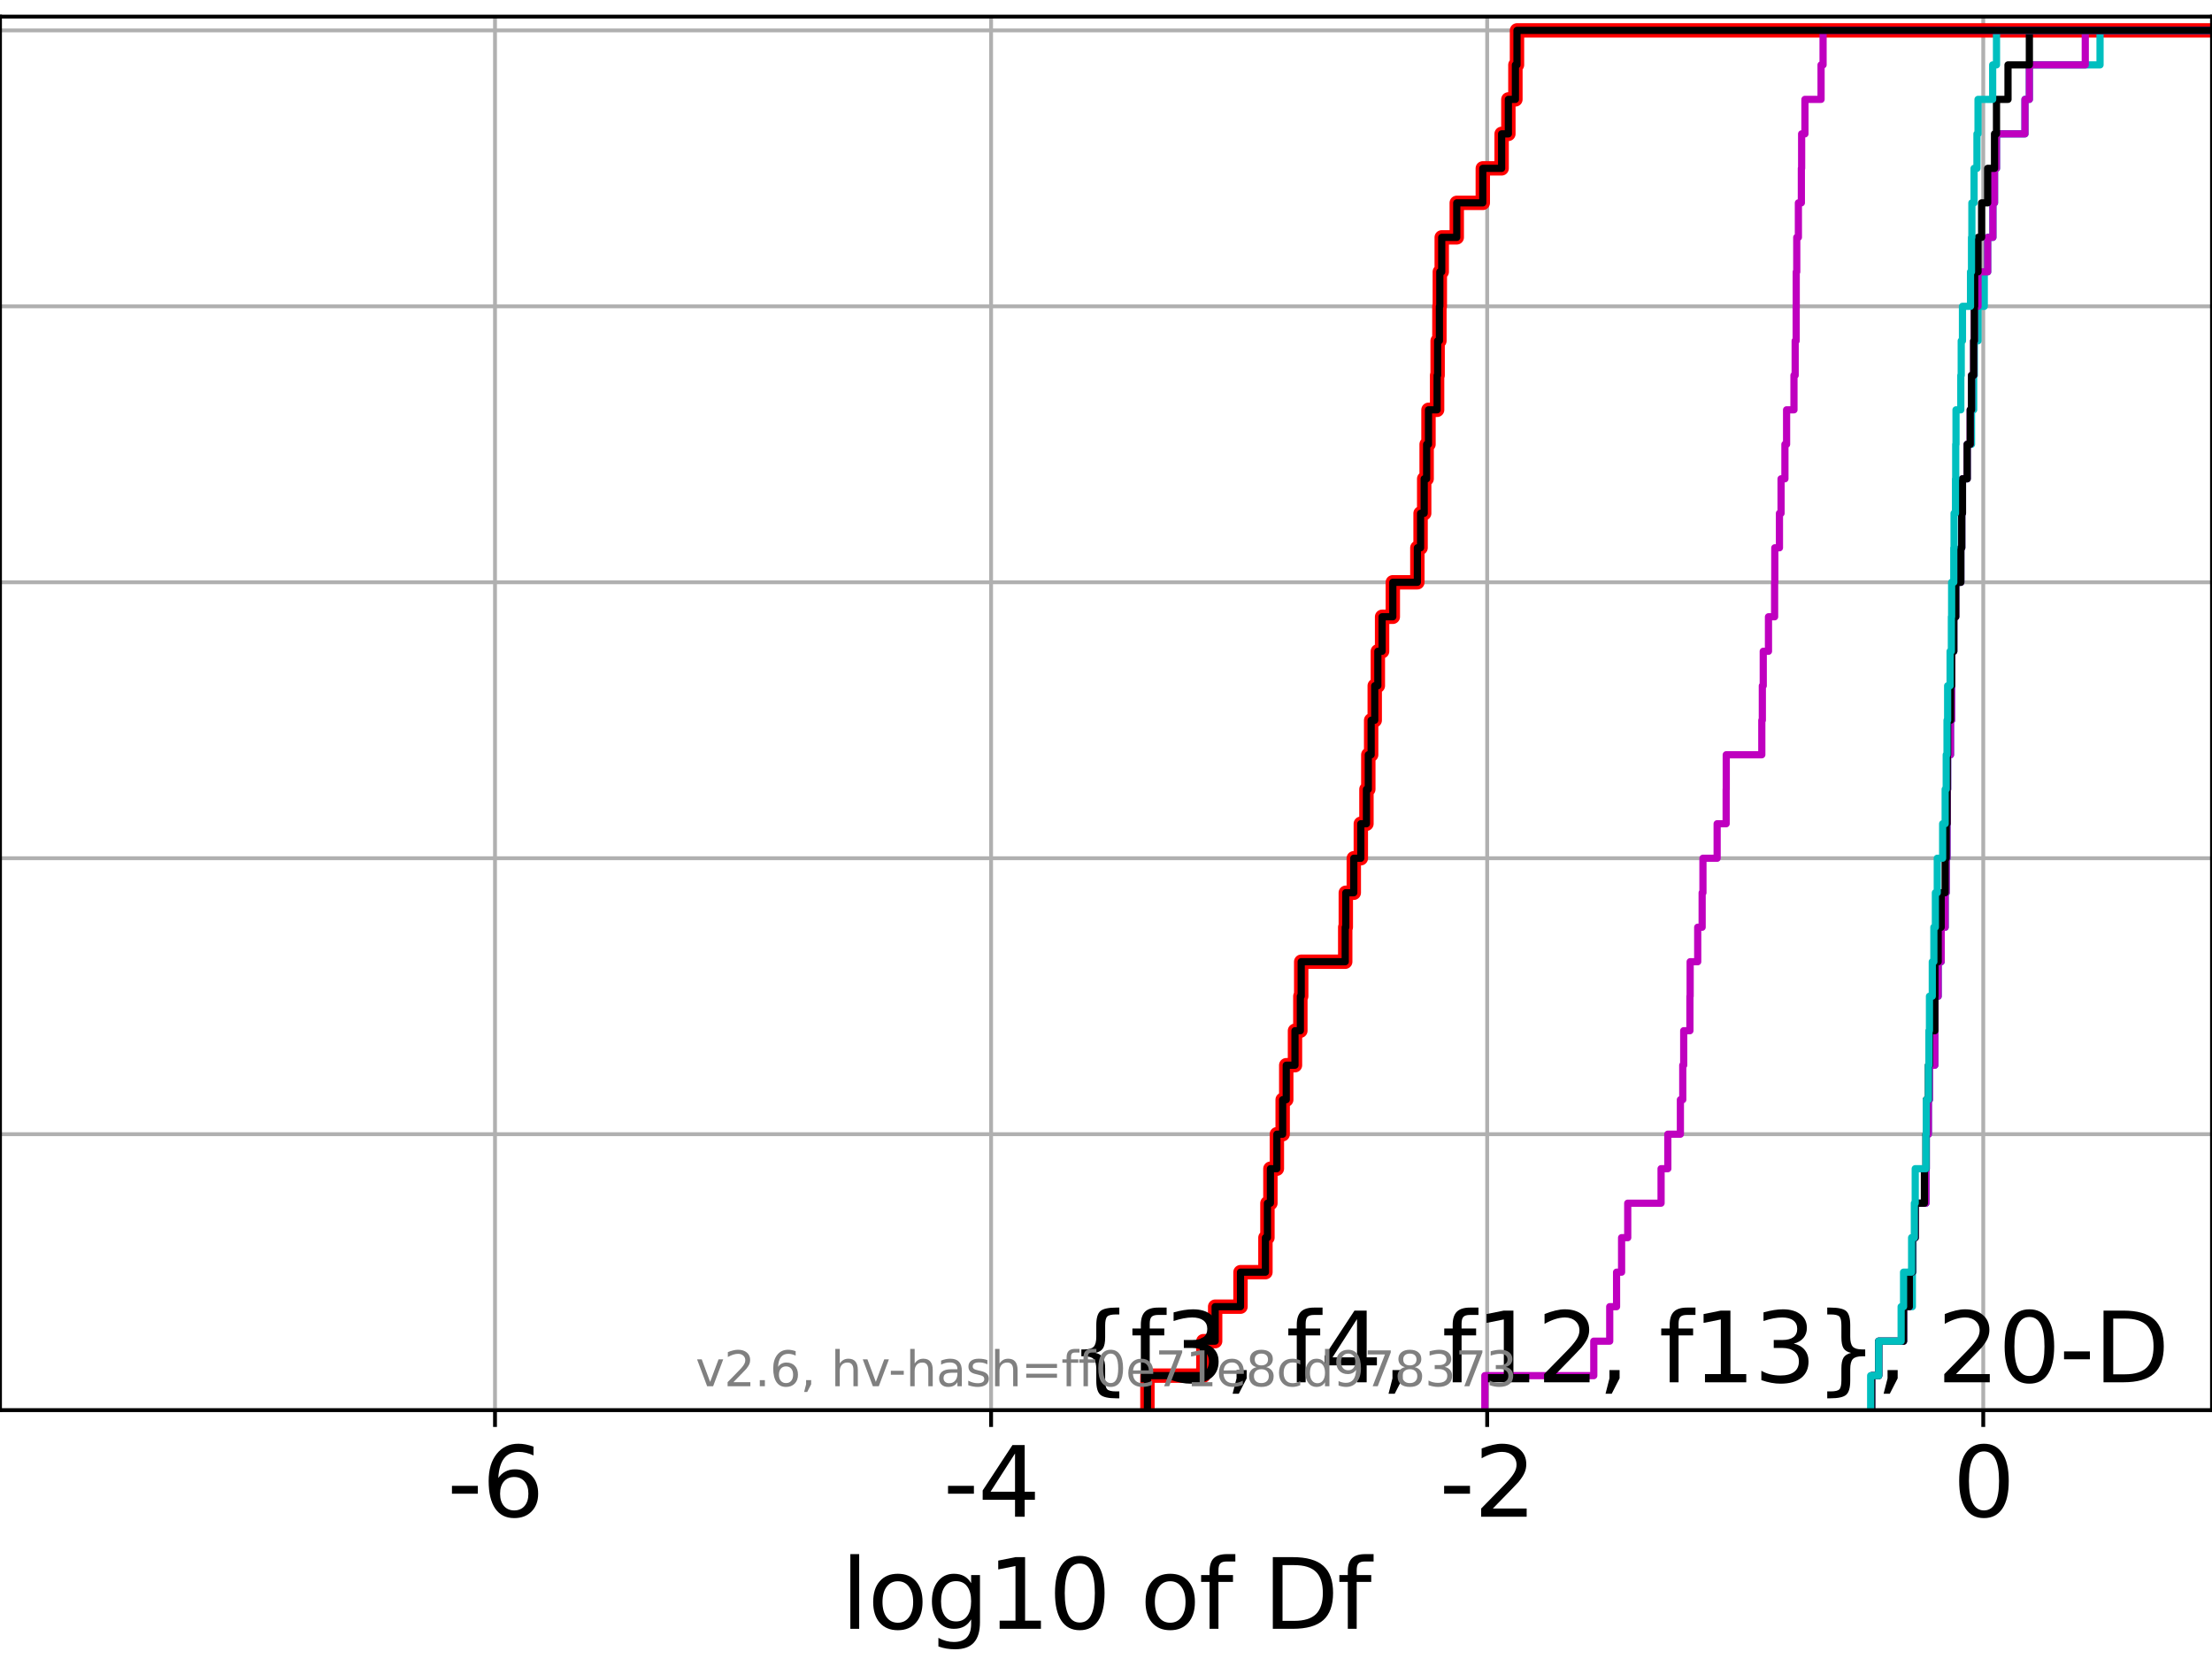<?xml version="1.0" encoding="utf-8" standalone="no"?>
<!DOCTYPE svg PUBLIC "-//W3C//DTD SVG 1.1//EN"
  "http://www.w3.org/Graphics/SVG/1.1/DTD/svg11.dtd">
<svg xmlns:xlink="http://www.w3.org/1999/xlink" width="460.8pt" height="345.6pt" viewBox="0 0 460.8 345.6" xmlns="http://www.w3.org/2000/svg" version="1.1">
 <defs>
  <style type="text/css">*{stroke-linejoin: round; stroke-linecap: butt}</style>
 </defs>
 <g id="figure_1">
  <g id="patch_1">
   <path d="M 0 345.6 
L 460.8 345.6 
L 460.8 0 
L 0 0 
z
" style="fill: #ffffff"/>
  </g>
  <g id="axes_1">
   <g id="patch_2">
    <path d="M 0 293.76 
L 460.8 293.76 
L 460.8 3.456 
L 0 3.456 
z
" style="fill: #ffffff"/>
   </g>
   <g id="matplotlib.axis_1">
    <g id="xtick_1">
     <g id="line2d_1">
      <path d="M 103.12 293.76 
L 103.12 3.456 
" clip-path="url(#p81c7021899)" style="fill: none; stroke: #b0b0b0; stroke-width: 0.8; stroke-linecap: square"/>
     </g>
     <g id="line2d_2">
      <defs>
       <path id="mf13e34eba6" d="M 0 0 
L 0 3.5 
" style="stroke: #000000; stroke-width: 0.8"/>
      </defs>
      <g>
       <use xlink:href="#mf13e34eba6" x="103.12" y="293.76" style="stroke: #000000; stroke-width: 0.8"/>
      </g>
     </g>
     <g id="text_1">
      <!-- -6 -->
      <g transform="translate(93.149 315.957) scale(0.2 -0.2)">
       <defs>
        <path id="DejaVuSans-2d" d="M 313 2009 
L 1997 2009 
L 1997 1497 
L 313 1497 
L 313 2009 
z
" transform="scale(0.016)"/>
        <path id="DejaVuSans-36" d="M 2113 2584 
Q 1688 2584 1439 2293 
Q 1191 2003 1191 1497 
Q 1191 994 1439 701 
Q 1688 409 2113 409 
Q 2538 409 2786 701 
Q 3034 994 3034 1497 
Q 3034 2003 2786 2293 
Q 2538 2584 2113 2584 
z
M 3366 4563 
L 3366 3988 
Q 3128 4100 2886 4159 
Q 2644 4219 2406 4219 
Q 1781 4219 1451 3797 
Q 1122 3375 1075 2522 
Q 1259 2794 1537 2939 
Q 1816 3084 2150 3084 
Q 2853 3084 3261 2657 
Q 3669 2231 3669 1497 
Q 3669 778 3244 343 
Q 2819 -91 2113 -91 
Q 1303 -91 875 529 
Q 447 1150 447 2328 
Q 447 3434 972 4092 
Q 1497 4750 2381 4750 
Q 2619 4750 2861 4703 
Q 3103 4656 3366 4563 
z
" transform="scale(0.016)"/>
       </defs>
       <use xlink:href="#DejaVuSans-2d"/>
       <use xlink:href="#DejaVuSans-36" x="36.084"/>
      </g>
     </g>
    </g>
    <g id="xtick_2">
     <g id="line2d_3">
      <path d="M 206.463 293.76 
L 206.463 3.456 
" clip-path="url(#p81c7021899)" style="fill: none; stroke: #b0b0b0; stroke-width: 0.8; stroke-linecap: square"/>
     </g>
     <g id="line2d_4">
      <g>
       <use xlink:href="#mf13e34eba6" x="206.463" y="293.76" style="stroke: #000000; stroke-width: 0.8"/>
      </g>
     </g>
     <g id="text_2">
      <!-- -4 -->
      <g transform="translate(196.492 315.957) scale(0.2 -0.2)">
       <defs>
        <path id="DejaVuSans-34" d="M 2419 4116 
L 825 1625 
L 2419 1625 
L 2419 4116 
z
M 2253 4666 
L 3047 4666 
L 3047 1625 
L 3713 1625 
L 3713 1100 
L 3047 1100 
L 3047 0 
L 2419 0 
L 2419 1100 
L 313 1100 
L 313 1709 
L 2253 4666 
z
" transform="scale(0.016)"/>
       </defs>
       <use xlink:href="#DejaVuSans-2d"/>
       <use xlink:href="#DejaVuSans-34" x="36.084"/>
      </g>
     </g>
    </g>
    <g id="xtick_3">
     <g id="line2d_5">
      <path d="M 309.806 293.76 
L 309.806 3.456 
" clip-path="url(#p81c7021899)" style="fill: none; stroke: #b0b0b0; stroke-width: 0.8; stroke-linecap: square"/>
     </g>
     <g id="line2d_6">
      <g>
       <use xlink:href="#mf13e34eba6" x="309.806" y="293.76" style="stroke: #000000; stroke-width: 0.8"/>
      </g>
     </g>
     <g id="text_3">
      <!-- -2 -->
      <g transform="translate(299.835 315.957) scale(0.2 -0.2)">
       <defs>
        <path id="DejaVuSans-32" d="M 1228 531 
L 3431 531 
L 3431 0 
L 469 0 
L 469 531 
Q 828 903 1448 1529 
Q 2069 2156 2228 2338 
Q 2531 2678 2651 2914 
Q 2772 3150 2772 3378 
Q 2772 3750 2511 3984 
Q 2250 4219 1831 4219 
Q 1534 4219 1204 4116 
Q 875 4013 500 3803 
L 500 4441 
Q 881 4594 1212 4672 
Q 1544 4750 1819 4750 
Q 2544 4750 2975 4387 
Q 3406 4025 3406 3419 
Q 3406 3131 3298 2873 
Q 3191 2616 2906 2266 
Q 2828 2175 2409 1742 
Q 1991 1309 1228 531 
z
" transform="scale(0.016)"/>
       </defs>
       <use xlink:href="#DejaVuSans-2d"/>
       <use xlink:href="#DejaVuSans-32" x="36.084"/>
      </g>
     </g>
    </g>
    <g id="xtick_4">
     <g id="line2d_7">
      <path d="M 413.149 293.76 
L 413.149 3.456 
" clip-path="url(#p81c7021899)" style="fill: none; stroke: #b0b0b0; stroke-width: 0.8; stroke-linecap: square"/>
     </g>
     <g id="line2d_8">
      <g>
       <use xlink:href="#mf13e34eba6" x="413.149" y="293.76" style="stroke: #000000; stroke-width: 0.8"/>
      </g>
     </g>
     <g id="text_4">
      <!-- 0 -->
      <g transform="translate(406.786 315.957) scale(0.2 -0.2)">
       <defs>
        <path id="DejaVuSans-30" d="M 2034 4250 
Q 1547 4250 1301 3770 
Q 1056 3291 1056 2328 
Q 1056 1369 1301 889 
Q 1547 409 2034 409 
Q 2525 409 2770 889 
Q 3016 1369 3016 2328 
Q 3016 3291 2770 3770 
Q 2525 4250 2034 4250 
z
M 2034 4750 
Q 2819 4750 3233 4129 
Q 3647 3509 3647 2328 
Q 3647 1150 3233 529 
Q 2819 -91 2034 -91 
Q 1250 -91 836 529 
Q 422 1150 422 2328 
Q 422 3509 836 4129 
Q 1250 4750 2034 4750 
z
" transform="scale(0.016)"/>
       </defs>
       <use xlink:href="#DejaVuSans-30"/>
      </g>
     </g>
    </g>
    <g id="text_5">
     <!-- log10 of Df -->
     <g transform="translate(175.214 339.313) scale(0.2 -0.2)">
      <defs>
       <path id="DejaVuSans-6c" d="M 603 4863 
L 1178 4863 
L 1178 0 
L 603 0 
L 603 4863 
z
" transform="scale(0.016)"/>
       <path id="DejaVuSans-6f" d="M 1959 3097 
Q 1497 3097 1228 2736 
Q 959 2375 959 1747 
Q 959 1119 1226 758 
Q 1494 397 1959 397 
Q 2419 397 2687 759 
Q 2956 1122 2956 1747 
Q 2956 2369 2687 2733 
Q 2419 3097 1959 3097 
z
M 1959 3584 
Q 2709 3584 3137 3096 
Q 3566 2609 3566 1747 
Q 3566 888 3137 398 
Q 2709 -91 1959 -91 
Q 1206 -91 779 398 
Q 353 888 353 1747 
Q 353 2609 779 3096 
Q 1206 3584 1959 3584 
z
" transform="scale(0.016)"/>
       <path id="DejaVuSans-67" d="M 2906 1791 
Q 2906 2416 2648 2759 
Q 2391 3103 1925 3103 
Q 1463 3103 1205 2759 
Q 947 2416 947 1791 
Q 947 1169 1205 825 
Q 1463 481 1925 481 
Q 2391 481 2648 825 
Q 2906 1169 2906 1791 
z
M 3481 434 
Q 3481 -459 3084 -895 
Q 2688 -1331 1869 -1331 
Q 1566 -1331 1297 -1286 
Q 1028 -1241 775 -1147 
L 775 -588 
Q 1028 -725 1275 -790 
Q 1522 -856 1778 -856 
Q 2344 -856 2625 -561 
Q 2906 -266 2906 331 
L 2906 616 
Q 2728 306 2450 153 
Q 2172 0 1784 0 
Q 1141 0 747 490 
Q 353 981 353 1791 
Q 353 2603 747 3093 
Q 1141 3584 1784 3584 
Q 2172 3584 2450 3431 
Q 2728 3278 2906 2969 
L 2906 3500 
L 3481 3500 
L 3481 434 
z
" transform="scale(0.016)"/>
       <path id="DejaVuSans-31" d="M 794 531 
L 1825 531 
L 1825 4091 
L 703 3866 
L 703 4441 
L 1819 4666 
L 2450 4666 
L 2450 531 
L 3481 531 
L 3481 0 
L 794 0 
L 794 531 
z
" transform="scale(0.016)"/>
       <path id="DejaVuSans-20" transform="scale(0.016)"/>
       <path id="DejaVuSans-66" d="M 2375 4863 
L 2375 4384 
L 1825 4384 
Q 1516 4384 1395 4259 
Q 1275 4134 1275 3809 
L 1275 3500 
L 2222 3500 
L 2222 3053 
L 1275 3053 
L 1275 0 
L 697 0 
L 697 3053 
L 147 3053 
L 147 3500 
L 697 3500 
L 697 3744 
Q 697 4328 969 4595 
Q 1241 4863 1831 4863 
L 2375 4863 
z
" transform="scale(0.016)"/>
       <path id="DejaVuSans-44" d="M 1259 4147 
L 1259 519 
L 2022 519 
Q 2988 519 3436 956 
Q 3884 1394 3884 2338 
Q 3884 3275 3436 3711 
Q 2988 4147 2022 4147 
L 1259 4147 
z
M 628 4666 
L 1925 4666 
Q 3281 4666 3915 4102 
Q 4550 3538 4550 2338 
Q 4550 1131 3912 565 
Q 3275 0 1925 0 
L 628 0 
L 628 4666 
z
" transform="scale(0.016)"/>
      </defs>
      <use xlink:href="#DejaVuSans-6c"/>
      <use xlink:href="#DejaVuSans-6f" x="27.783"/>
      <use xlink:href="#DejaVuSans-67" x="88.965"/>
      <use xlink:href="#DejaVuSans-31" x="152.441"/>
      <use xlink:href="#DejaVuSans-30" x="216.064"/>
      <use xlink:href="#DejaVuSans-20" x="279.688"/>
      <use xlink:href="#DejaVuSans-6f" x="311.475"/>
      <use xlink:href="#DejaVuSans-66" x="372.656"/>
      <use xlink:href="#DejaVuSans-20" x="407.861"/>
      <use xlink:href="#DejaVuSans-44" x="439.648"/>
      <use xlink:href="#DejaVuSans-66" x="516.65"/>
     </g>
    </g>
   </g>
   <g id="matplotlib.axis_2">
    <g id="ytick_1">
     <g id="line2d_9">
      <path d="M 0 293.76 
L 460.8 293.76 
" clip-path="url(#p81c7021899)" style="fill: none; stroke: #b0b0b0; stroke-width: 0.8; stroke-linecap: square"/>
     </g>
     <g id="line2d_10">
      <defs>
       <path id="meafa9c114b" d="M 0 0 
L -3.5 0 
" style="stroke: #000000; stroke-width: 0.8"/>
      </defs>
      <g>
       <use xlink:href="#meafa9c114b" x="0" y="293.76" style="stroke: #000000; stroke-width: 0.8"/>
      </g>
     </g>
    </g>
    <g id="ytick_2">
     <g id="line2d_11">
      <path d="M 0 236.274 
L 460.8 236.274 
" clip-path="url(#p81c7021899)" style="fill: none; stroke: #b0b0b0; stroke-width: 0.8; stroke-linecap: square"/>
     </g>
     <g id="line2d_12">
      <g>
       <use xlink:href="#meafa9c114b" x="0" y="236.274" style="stroke: #000000; stroke-width: 0.8"/>
      </g>
     </g>
    </g>
    <g id="ytick_3">
     <g id="line2d_13">
      <path d="M 0 178.788 
L 460.8 178.788 
" clip-path="url(#p81c7021899)" style="fill: none; stroke: #b0b0b0; stroke-width: 0.8; stroke-linecap: square"/>
     </g>
     <g id="line2d_14">
      <g>
       <use xlink:href="#meafa9c114b" x="0" y="178.788" style="stroke: #000000; stroke-width: 0.8"/>
      </g>
     </g>
    </g>
    <g id="ytick_4">
     <g id="line2d_15">
      <path d="M 0 121.302 
L 460.8 121.302 
" clip-path="url(#p81c7021899)" style="fill: none; stroke: #b0b0b0; stroke-width: 0.8; stroke-linecap: square"/>
     </g>
     <g id="line2d_16">
      <g>
       <use xlink:href="#meafa9c114b" x="0" y="121.302" style="stroke: #000000; stroke-width: 0.8"/>
      </g>
     </g>
    </g>
    <g id="ytick_5">
     <g id="line2d_17">
      <path d="M 0 63.816 
L 460.8 63.816 
" clip-path="url(#p81c7021899)" style="fill: none; stroke: #b0b0b0; stroke-width: 0.8; stroke-linecap: square"/>
     </g>
     <g id="line2d_18">
      <g>
       <use xlink:href="#meafa9c114b" x="0" y="63.816" style="stroke: #000000; stroke-width: 0.8"/>
      </g>
     </g>
    </g>
    <g id="ytick_6">
     <g id="line2d_19">
      <path d="M 0 6.33 
L 460.8 6.33 
" clip-path="url(#p81c7021899)" style="fill: none; stroke: #b0b0b0; stroke-width: 0.8; stroke-linecap: square"/>
     </g>
     <g id="line2d_20">
      <g>
       <use xlink:href="#meafa9c114b" x="0" y="6.33" style="stroke: #000000; stroke-width: 0.8"/>
      </g>
     </g>
    </g>
   </g>
   <g id="line2d_21">
    <path d="M 239.03 293.76 
L 239.03 286.574 
L 250.682 286.574 
L 250.682 279.389 
L 253.138 279.389 
L 253.138 272.203 
L 258.418 272.203 
L 258.418 265.017 
L 263.612 265.017 
L 263.612 257.831 
L 264.03 257.831 
L 264.03 250.646 
L 264.65 250.646 
L 264.65 243.46 
L 265.997 243.46 
L 265.997 236.274 
L 267.201 236.274 
L 267.201 229.088 
L 267.948 229.088 
L 267.948 221.903 
L 269.769 221.903 
L 269.769 214.717 
L 270.889 214.717 
L 270.889 207.531 
L 271.066 207.531 
L 271.066 200.345 
L 280.235 200.345 
L 280.235 193.16 
L 280.355 193.16 
L 280.355 185.974 
L 282.019 185.974 
L 282.019 178.788 
L 283.484 178.788 
L 283.484 171.602 
L 284.655 171.602 
L 284.655 164.417 
L 285.044 164.417 
L 285.044 157.231 
L 285.636 157.231 
L 285.636 150.045 
L 286.382 150.045 
L 286.382 142.859 
L 287.03 142.859 
L 287.03 135.674 
L 287.916 135.674 
L 287.916 128.488 
L 290.148 128.488 
L 290.148 121.302 
L 295.262 121.302 
L 295.262 114.116 
L 295.932 114.116 
L 295.932 106.931 
L 296.683 106.931 
L 296.683 99.745 
L 297.195 99.745 
L 297.195 92.559 
L 297.58 92.559 
L 297.58 85.373 
L 299.377 85.373 
L 299.377 78.188 
L 299.483 78.188 
L 299.483 71.002 
L 299.855 71.002 
L 299.855 63.816 
L 299.94 63.816 
L 299.94 56.63 
L 300.338 56.63 
L 300.338 49.445 
L 303.469 49.445 
L 303.469 42.259 
L 308.893 42.259 
L 308.893 35.073 
L 312.816 35.073 
L 312.816 27.888 
L 314.22 27.888 
L 314.22 20.702 
L 315.686 20.702 
L 315.686 13.516 
L 316.017 13.516 
L 316.017 6.33 
L 316.017 6.33 
L 316.017 6.33 
L 460.8 6.33 
" clip-path="url(#p81c7021899)" style="fill: none; stroke: #ff0000; stroke-width: 3; stroke-linecap: square"/>
   </g>
   <g id="line2d_22">
    <path d="M 389.905 293.76 
L 389.905 286.574 
L 391.364 286.574 
L 391.364 279.389 
L 396.548 279.389 
L 396.548 272.203 
L 398.379 272.203 
L 398.379 265.017 
L 398.515 265.017 
L 398.515 257.831 
L 398.977 257.831 
L 398.977 250.646 
L 401.214 250.646 
L 401.214 243.46 
L 401.28 243.46 
L 401.28 236.274 
L 401.725 236.274 
L 401.725 229.088 
L 401.943 229.088 
L 401.943 221.903 
L 403.065 221.903 
L 403.065 214.717 
L 403.096 214.717 
L 403.096 207.531 
L 403.761 207.531 
L 403.761 200.345 
L 404.383 200.345 
L 404.383 193.16 
L 405.214 193.16 
L 405.214 185.974 
L 405.434 185.974 
L 405.434 178.788 
L 405.601 178.788 
L 405.601 171.602 
L 405.639 171.602 
L 405.639 164.417 
L 405.729 164.417 
L 405.729 157.231 
L 406.33 157.231 
L 406.33 150.045 
L 406.561 150.045 
L 406.561 142.859 
L 406.598 142.859 
L 406.598 135.674 
L 407.009 135.674 
L 407.009 128.488 
L 407.412 128.488 
L 407.412 121.302 
L 408.472 121.302 
L 408.472 114.116 
L 408.666 114.116 
L 408.666 106.931 
L 408.817 106.931 
L 408.817 99.745 
L 409.798 99.745 
L 409.798 92.559 
L 410.7 92.559 
L 410.7 85.373 
L 411.152 85.373 
L 411.152 78.188 
L 411.295 78.188 
L 411.295 71.002 
L 412.06 71.002 
L 412.06 63.816 
L 413.357 63.816 
L 413.357 56.63 
L 414.07 56.63 
L 414.07 49.445 
L 415.158 49.445 
L 415.158 42.259 
L 415.495 42.259 
L 415.495 35.073 
L 415.907 35.073 
L 415.907 27.888 
L 421.838 27.888 
L 421.838 20.702 
L 422.754 20.702 
L 422.754 13.516 
L 437.476 13.516 
L 437.476 6.33 
L 437.476 6.33 
L 437.476 6.33 
L 460.8 6.33 
" clip-path="url(#p81c7021899)" style="fill: none; stroke: #00bfbf; stroke-width: 1.5; stroke-linecap: square"/>
   </g>
   <g id="line2d_23">
    <path d="M 389.905 293.76 
L 389.905 286.574 
L 391.364 286.574 
L 391.364 279.389 
L 396.548 279.389 
L 396.548 272.203 
L 397.745 272.203 
L 397.745 265.017 
L 398.379 265.017 
L 398.379 257.831 
L 398.977 257.831 
L 398.977 250.646 
L 401.214 250.646 
L 401.214 243.46 
L 401.28 243.46 
L 401.28 236.274 
L 401.725 236.274 
L 401.725 229.088 
L 401.943 229.088 
L 401.943 221.903 
L 403.065 221.903 
L 403.065 214.717 
L 403.087 214.717 
L 403.087 207.531 
L 403.761 207.531 
L 403.761 200.345 
L 404.383 200.345 
L 404.383 193.16 
L 405.214 193.16 
L 405.214 185.974 
L 405.434 185.974 
L 405.434 178.788 
L 405.601 178.788 
L 405.601 171.602 
L 405.639 171.602 
L 405.639 164.417 
L 405.729 164.417 
L 405.729 157.231 
L 406.33 157.231 
L 406.33 150.045 
L 406.561 150.045 
L 406.561 142.859 
L 406.598 142.859 
L 406.598 135.674 
L 407.009 135.674 
L 407.009 128.488 
L 407.412 128.488 
L 407.412 121.302 
L 408.472 121.302 
L 408.472 114.116 
L 408.666 114.116 
L 408.666 106.931 
L 408.817 106.931 
L 408.817 99.745 
L 409.798 99.745 
L 409.798 92.559 
L 410.43 92.559 
L 410.43 85.373 
L 410.7 85.373 
L 410.7 78.188 
L 411.152 78.188 
L 411.152 71.002 
L 411.295 71.002 
L 411.295 63.816 
L 412.06 63.816 
L 412.06 56.63 
L 414.07 56.63 
L 414.07 49.445 
L 415.158 49.445 
L 415.158 42.259 
L 415.495 42.259 
L 415.495 35.073 
L 415.907 35.073 
L 415.907 27.888 
L 421.838 27.888 
L 421.838 20.702 
L 422.754 20.702 
L 422.754 13.516 
L 434.4 13.516 
L 434.4 6.33 
L 434.4 6.33 
L 434.4 6.33 
L 460.8 6.33 
" clip-path="url(#p81c7021899)" style="fill: none; stroke: #bf00bf; stroke-width: 1.5; stroke-linecap: square"/>
   </g>
   <g id="line2d_24">
    <path d="M 389.905 293.76 
L 389.905 286.574 
L 391.364 286.574 
L 391.364 279.389 
L 396.548 279.389 
L 396.548 272.203 
L 397.745 272.203 
L 397.745 265.017 
L 398.379 265.017 
L 398.379 257.831 
L 398.977 257.831 
L 398.977 250.646 
L 400.892 250.646 
L 400.892 243.46 
L 401.214 243.46 
L 401.214 236.274 
L 401.28 236.274 
L 401.28 229.088 
L 401.725 229.088 
L 401.725 221.903 
L 401.943 221.903 
L 401.943 214.717 
L 403.065 214.717 
L 403.065 207.531 
L 403.087 207.531 
L 403.087 200.345 
L 403.761 200.345 
L 403.761 193.16 
L 404.383 193.16 
L 404.383 185.974 
L 405.214 185.974 
L 405.214 178.788 
L 405.434 178.788 
L 405.434 171.602 
L 405.601 171.602 
L 405.601 164.417 
L 405.639 164.417 
L 405.639 157.231 
L 405.729 157.231 
L 405.729 150.045 
L 406.33 150.045 
L 406.33 142.859 
L 406.561 142.859 
L 406.561 135.674 
L 407.009 135.674 
L 407.009 128.488 
L 407.412 128.488 
L 407.412 121.302 
L 408.472 121.302 
L 408.472 114.116 
L 408.666 114.116 
L 408.666 106.931 
L 408.817 106.931 
L 408.817 99.745 
L 409.798 99.745 
L 409.798 92.559 
L 410.43 92.559 
L 410.43 85.373 
L 410.7 85.373 
L 410.7 78.188 
L 411.152 78.188 
L 411.152 71.002 
L 411.295 71.002 
L 411.295 63.816 
L 411.361 63.816 
L 411.361 56.63 
L 412.06 56.63 
L 412.06 49.445 
L 412.809 49.445 
L 412.809 42.259 
L 414.07 42.259 
L 414.07 35.073 
L 415.495 35.073 
L 415.495 27.888 
L 415.907 27.888 
L 415.907 20.702 
L 418.304 20.702 
L 418.304 13.516 
L 422.754 13.516 
L 422.754 6.33 
L 422.754 6.33 
L 422.754 6.33 
L 460.8 6.33 
" clip-path="url(#p81c7021899)" style="fill: none; stroke: #000000; stroke-width: 1.5; stroke-linecap: square"/>
   </g>
   <g id="line2d_25">
    <path d="M 389.693 293.76 
L 389.693 286.574 
L 391.364 286.574 
L 391.364 279.389 
L 396.041 279.389 
L 396.041 272.203 
L 396.548 272.203 
L 396.548 265.017 
L 398.223 265.017 
L 398.223 257.831 
L 398.798 257.831 
L 398.798 250.646 
L 398.977 250.646 
L 398.977 243.46 
L 401.214 243.46 
L 401.214 236.274 
L 401.28 236.274 
L 401.28 229.088 
L 401.725 229.088 
L 401.725 221.903 
L 401.837 221.903 
L 401.837 214.717 
L 401.943 214.717 
L 401.943 207.531 
L 402.531 207.531 
L 402.531 200.345 
L 402.858 200.345 
L 402.858 193.16 
L 403.177 193.16 
L 403.177 185.974 
L 403.571 185.974 
L 403.571 178.788 
L 404.689 178.788 
L 404.689 171.602 
L 405.214 171.602 
L 405.214 164.417 
L 405.434 164.417 
L 405.434 157.231 
L 405.601 157.231 
L 405.601 150.045 
L 405.729 150.045 
L 405.729 142.859 
L 406.243 142.859 
L 406.243 135.674 
L 406.506 135.674 
L 406.506 128.488 
L 406.561 128.488 
L 406.561 121.302 
L 407.009 121.302 
L 407.009 114.116 
L 407.068 114.116 
L 407.068 106.931 
L 407.366 106.931 
L 407.366 99.745 
L 407.412 99.745 
L 407.412 92.559 
L 407.473 92.559 
L 407.473 85.373 
L 408.472 85.373 
L 408.472 78.188 
L 408.559 78.188 
L 408.559 71.002 
L 408.817 71.002 
L 408.817 63.816 
L 410.494 63.816 
L 410.494 56.63 
L 410.7 56.63 
L 410.7 49.445 
L 410.779 49.445 
L 410.779 42.259 
L 411.235 42.259 
L 411.235 35.073 
L 411.836 35.073 
L 411.836 27.888 
L 412.06 27.888 
L 412.06 20.702 
L 415.109 20.702 
L 415.109 13.516 
L 415.907 13.516 
L 415.907 6.33 
L 415.907 6.33 
L 415.907 6.33 
L 460.8 6.33 
" clip-path="url(#p81c7021899)" style="fill: none; stroke: #00bfbf; stroke-width: 1.5; stroke-linecap: square"/>
   </g>
   <g id="line2d_26">
    <path d="M 309.319 293.76 
L 309.319 286.574 
L 332.015 286.574 
L 332.015 279.389 
L 335.334 279.389 
L 335.334 272.203 
L 336.759 272.203 
L 336.759 265.017 
L 337.807 265.017 
L 337.807 257.831 
L 339.086 257.831 
L 339.086 250.646 
L 346.032 250.646 
L 346.032 243.46 
L 347.437 243.46 
L 347.437 236.274 
L 350.056 236.274 
L 350.056 229.088 
L 350.549 229.088 
L 350.549 221.903 
L 350.748 221.903 
L 350.748 214.717 
L 352.04 214.717 
L 352.04 207.531 
L 352.089 207.531 
L 352.089 200.345 
L 353.664 200.345 
L 353.664 193.16 
L 354.588 193.16 
L 354.588 185.974 
L 354.754 185.974 
L 354.754 178.788 
L 357.712 178.788 
L 357.712 171.602 
L 359.588 171.602 
L 359.588 164.417 
L 359.608 164.417 
L 359.608 157.231 
L 367.017 157.231 
L 367.017 150.045 
L 367.128 150.045 
L 367.128 142.859 
L 367.317 142.859 
L 367.317 135.674 
L 368.407 135.674 
L 368.407 128.488 
L 369.683 128.488 
L 369.683 121.302 
L 369.723 121.302 
L 369.723 114.116 
L 370.692 114.116 
L 370.692 106.931 
L 371.027 106.931 
L 371.027 99.745 
L 371.832 99.745 
L 371.832 92.559 
L 372.179 92.559 
L 372.179 85.373 
L 373.717 85.373 
L 373.717 78.188 
L 373.966 78.188 
L 373.966 71.002 
L 374.175 71.002 
L 374.175 63.816 
L 374.186 63.816 
L 374.186 56.63 
L 374.296 56.63 
L 374.296 49.445 
L 374.638 49.445 
L 374.638 42.259 
L 375.257 42.259 
L 375.257 35.073 
L 375.313 35.073 
L 375.313 27.888 
L 376.001 27.888 
L 376.001 20.702 
L 379.36 20.702 
L 379.36 13.516 
L 379.78 13.516 
L 379.78 6.33 
L 379.78 6.33 
L 379.78 6.33 
L 460.8 6.33 
" clip-path="url(#p81c7021899)" style="fill: none; stroke: #bf00bf; stroke-width: 1.5; stroke-linecap: square"/>
   </g>
   <g id="line2d_27">
    <path d="M 239.03 293.76 
L 239.03 286.574 
L 250.682 286.574 
L 250.682 279.389 
L 253.138 279.389 
L 253.138 272.203 
L 258.418 272.203 
L 258.418 265.017 
L 263.612 265.017 
L 263.612 257.831 
L 264.03 257.831 
L 264.03 250.646 
L 264.65 250.646 
L 264.65 243.46 
L 265.997 243.46 
L 265.997 236.274 
L 267.201 236.274 
L 267.201 229.088 
L 267.948 229.088 
L 267.948 221.903 
L 269.769 221.903 
L 269.769 214.717 
L 270.889 214.717 
L 270.889 207.531 
L 271.066 207.531 
L 271.066 200.345 
L 280.235 200.345 
L 280.235 193.16 
L 280.355 193.16 
L 280.355 185.974 
L 282.019 185.974 
L 282.019 178.788 
L 283.484 178.788 
L 283.484 171.602 
L 284.655 171.602 
L 284.655 164.417 
L 285.044 164.417 
L 285.044 157.231 
L 285.636 157.231 
L 285.636 150.045 
L 286.382 150.045 
L 286.382 142.859 
L 287.03 142.859 
L 287.03 135.674 
L 287.916 135.674 
L 287.916 128.488 
L 290.148 128.488 
L 290.148 121.302 
L 295.262 121.302 
L 295.262 114.116 
L 295.932 114.116 
L 295.932 106.931 
L 296.683 106.931 
L 296.683 99.745 
L 297.195 99.745 
L 297.195 92.559 
L 297.58 92.559 
L 297.58 85.373 
L 299.377 85.373 
L 299.377 78.188 
L 299.483 78.188 
L 299.483 71.002 
L 299.855 71.002 
L 299.855 63.816 
L 299.94 63.816 
L 299.94 56.63 
L 300.338 56.63 
L 300.338 49.445 
L 303.469 49.445 
L 303.469 42.259 
L 308.893 42.259 
L 308.893 35.073 
L 312.816 35.073 
L 312.816 27.888 
L 314.22 27.888 
L 314.22 20.702 
L 315.686 20.702 
L 315.686 13.516 
L 316.017 13.516 
L 316.017 6.33 
L 316.017 6.33 
L 316.017 6.33 
L 460.8 6.33 
" clip-path="url(#p81c7021899)" style="fill: none; stroke: #000000; stroke-width: 1.5; stroke-linecap: square"/>
   </g>
   <g id="patch_3">
    <path d="M 0 293.76 
L 0 3.456 
" style="fill: none; stroke: #000000; stroke-width: 0.8; stroke-linejoin: miter; stroke-linecap: square"/>
   </g>
   <g id="patch_4">
    <path d="M 460.8 293.76 
L 460.8 3.456 
" style="fill: none; stroke: #000000; stroke-width: 0.8; stroke-linejoin: miter; stroke-linecap: square"/>
   </g>
   <g id="patch_5">
    <path d="M 0 293.76 
L 460.8 293.76 
" style="fill: none; stroke: #000000; stroke-width: 0.8; stroke-linejoin: miter; stroke-linecap: square"/>
   </g>
   <g id="patch_6">
    <path d="M 0 3.456 
L 460.8 3.456 
" style="fill: none; stroke: #000000; stroke-width: 0.8; stroke-linejoin: miter; stroke-linecap: square"/>
   </g>
   <g id="text_6">
    <!-- {f3, f4, f12, f13}, 20-D -->
    <g transform="translate(222.706 287.954) scale(0.2 -0.2)">
     <defs>
      <path id="DejaVuSans-7b" d="M 3272 -594 
L 3272 -1044 
L 3078 -1044 
Q 2300 -1044 2036 -812 
Q 1772 -581 1772 109 
L 1772 856 
Q 1772 1328 1603 1509 
Q 1434 1691 991 1691 
L 800 1691 
L 800 2138 
L 991 2138 
Q 1438 2138 1605 2317 
Q 1772 2497 1772 2963 
L 1772 3713 
Q 1772 4403 2036 4633 
Q 2300 4863 3078 4863 
L 3272 4863 
L 3272 4416 
L 3059 4416 
Q 2619 4416 2484 4278 
Q 2350 4141 2350 3700 
L 2350 2925 
Q 2350 2434 2208 2212 
Q 2066 1991 1722 1913 
Q 2069 1828 2209 1606 
Q 2350 1384 2350 897 
L 2350 122 
Q 2350 -319 2484 -456 
Q 2619 -594 3059 -594 
L 3272 -594 
z
" transform="scale(0.016)"/>
      <path id="DejaVuSans-33" d="M 2597 2516 
Q 3050 2419 3304 2112 
Q 3559 1806 3559 1356 
Q 3559 666 3084 287 
Q 2609 -91 1734 -91 
Q 1441 -91 1130 -33 
Q 819 25 488 141 
L 488 750 
Q 750 597 1062 519 
Q 1375 441 1716 441 
Q 2309 441 2620 675 
Q 2931 909 2931 1356 
Q 2931 1769 2642 2001 
Q 2353 2234 1838 2234 
L 1294 2234 
L 1294 2753 
L 1863 2753 
Q 2328 2753 2575 2939 
Q 2822 3125 2822 3475 
Q 2822 3834 2567 4026 
Q 2313 4219 1838 4219 
Q 1578 4219 1281 4162 
Q 984 4106 628 3988 
L 628 4550 
Q 988 4650 1302 4700 
Q 1616 4750 1894 4750 
Q 2613 4750 3031 4423 
Q 3450 4097 3450 3541 
Q 3450 3153 3228 2886 
Q 3006 2619 2597 2516 
z
" transform="scale(0.016)"/>
      <path id="DejaVuSans-2c" d="M 750 794 
L 1409 794 
L 1409 256 
L 897 -744 
L 494 -744 
L 750 256 
L 750 794 
z
" transform="scale(0.016)"/>
      <path id="DejaVuSans-7d" d="M 800 -594 
L 1019 -594 
Q 1456 -594 1589 -459 
Q 1722 -325 1722 122 
L 1722 897 
Q 1722 1384 1862 1606 
Q 2003 1828 2350 1913 
Q 2003 1991 1862 2212 
Q 1722 2434 1722 2925 
L 1722 3700 
Q 1722 4144 1589 4280 
Q 1456 4416 1019 4416 
L 800 4416 
L 800 4863 
L 997 4863 
Q 1775 4863 2036 4633 
Q 2297 4403 2297 3713 
L 2297 2963 
Q 2297 2497 2465 2317 
Q 2634 2138 3078 2138 
L 3272 2138 
L 3272 1691 
L 3078 1691 
Q 2634 1691 2465 1509 
Q 2297 1328 2297 856 
L 2297 109 
Q 2297 -581 2036 -812 
Q 1775 -1044 997 -1044 
L 800 -1044 
L 800 -594 
z
" transform="scale(0.016)"/>
     </defs>
     <use xlink:href="#DejaVuSans-7b"/>
     <use xlink:href="#DejaVuSans-66" x="63.623"/>
     <use xlink:href="#DejaVuSans-33" x="98.828"/>
     <use xlink:href="#DejaVuSans-2c" x="162.451"/>
     <use xlink:href="#DejaVuSans-20" x="194.238"/>
     <use xlink:href="#DejaVuSans-66" x="226.025"/>
     <use xlink:href="#DejaVuSans-34" x="261.23"/>
     <use xlink:href="#DejaVuSans-2c" x="324.854"/>
     <use xlink:href="#DejaVuSans-20" x="356.641"/>
     <use xlink:href="#DejaVuSans-66" x="388.428"/>
     <use xlink:href="#DejaVuSans-31" x="423.633"/>
     <use xlink:href="#DejaVuSans-32" x="487.256"/>
     <use xlink:href="#DejaVuSans-2c" x="550.879"/>
     <use xlink:href="#DejaVuSans-20" x="582.666"/>
     <use xlink:href="#DejaVuSans-66" x="614.453"/>
     <use xlink:href="#DejaVuSans-31" x="649.658"/>
     <use xlink:href="#DejaVuSans-33" x="713.281"/>
     <use xlink:href="#DejaVuSans-7d" x="776.904"/>
     <use xlink:href="#DejaVuSans-2c" x="840.527"/>
     <use xlink:href="#DejaVuSans-20" x="872.314"/>
     <use xlink:href="#DejaVuSans-32" x="904.102"/>
     <use xlink:href="#DejaVuSans-30" x="967.725"/>
     <use xlink:href="#DejaVuSans-2d" x="1031.348"/>
     <use xlink:href="#DejaVuSans-44" x="1067.432"/>
    </g>
   </g>
   <g id="text_7">
    <!-- v2.6, hv-hash=ff0e71e8cd978373 -->
    <g style="fill: #808080" transform="translate(144.905 288.777) scale(0.1 -0.1)">
     <defs>
      <path id="DejaVuSans-76" d="M 191 3500 
L 800 3500 
L 1894 563 
L 2988 3500 
L 3597 3500 
L 2284 0 
L 1503 0 
L 191 3500 
z
" transform="scale(0.016)"/>
      <path id="DejaVuSans-2e" d="M 684 794 
L 1344 794 
L 1344 0 
L 684 0 
L 684 794 
z
" transform="scale(0.016)"/>
      <path id="DejaVuSans-68" d="M 3513 2113 
L 3513 0 
L 2938 0 
L 2938 2094 
Q 2938 2591 2744 2837 
Q 2550 3084 2163 3084 
Q 1697 3084 1428 2787 
Q 1159 2491 1159 1978 
L 1159 0 
L 581 0 
L 581 4863 
L 1159 4863 
L 1159 2956 
Q 1366 3272 1645 3428 
Q 1925 3584 2291 3584 
Q 2894 3584 3203 3211 
Q 3513 2838 3513 2113 
z
" transform="scale(0.016)"/>
      <path id="DejaVuSans-61" d="M 2194 1759 
Q 1497 1759 1228 1600 
Q 959 1441 959 1056 
Q 959 750 1161 570 
Q 1363 391 1709 391 
Q 2188 391 2477 730 
Q 2766 1069 2766 1631 
L 2766 1759 
L 2194 1759 
z
M 3341 1997 
L 3341 0 
L 2766 0 
L 2766 531 
Q 2569 213 2275 61 
Q 1981 -91 1556 -91 
Q 1019 -91 701 211 
Q 384 513 384 1019 
Q 384 1609 779 1909 
Q 1175 2209 1959 2209 
L 2766 2209 
L 2766 2266 
Q 2766 2663 2505 2880 
Q 2244 3097 1772 3097 
Q 1472 3097 1187 3025 
Q 903 2953 641 2809 
L 641 3341 
Q 956 3463 1253 3523 
Q 1550 3584 1831 3584 
Q 2591 3584 2966 3190 
Q 3341 2797 3341 1997 
z
" transform="scale(0.016)"/>
      <path id="DejaVuSans-73" d="M 2834 3397 
L 2834 2853 
Q 2591 2978 2328 3040 
Q 2066 3103 1784 3103 
Q 1356 3103 1142 2972 
Q 928 2841 928 2578 
Q 928 2378 1081 2264 
Q 1234 2150 1697 2047 
L 1894 2003 
Q 2506 1872 2764 1633 
Q 3022 1394 3022 966 
Q 3022 478 2636 193 
Q 2250 -91 1575 -91 
Q 1294 -91 989 -36 
Q 684 19 347 128 
L 347 722 
Q 666 556 975 473 
Q 1284 391 1588 391 
Q 1994 391 2212 530 
Q 2431 669 2431 922 
Q 2431 1156 2273 1281 
Q 2116 1406 1581 1522 
L 1381 1569 
Q 847 1681 609 1914 
Q 372 2147 372 2553 
Q 372 3047 722 3315 
Q 1072 3584 1716 3584 
Q 2034 3584 2315 3537 
Q 2597 3491 2834 3397 
z
" transform="scale(0.016)"/>
      <path id="DejaVuSans-3d" d="M 678 2906 
L 4684 2906 
L 4684 2381 
L 678 2381 
L 678 2906 
z
M 678 1631 
L 4684 1631 
L 4684 1100 
L 678 1100 
L 678 1631 
z
" transform="scale(0.016)"/>
      <path id="DejaVuSans-65" d="M 3597 1894 
L 3597 1613 
L 953 1613 
Q 991 1019 1311 708 
Q 1631 397 2203 397 
Q 2534 397 2845 478 
Q 3156 559 3463 722 
L 3463 178 
Q 3153 47 2828 -22 
Q 2503 -91 2169 -91 
Q 1331 -91 842 396 
Q 353 884 353 1716 
Q 353 2575 817 3079 
Q 1281 3584 2069 3584 
Q 2775 3584 3186 3129 
Q 3597 2675 3597 1894 
z
M 3022 2063 
Q 3016 2534 2758 2815 
Q 2500 3097 2075 3097 
Q 1594 3097 1305 2825 
Q 1016 2553 972 2059 
L 3022 2063 
z
" transform="scale(0.016)"/>
      <path id="DejaVuSans-37" d="M 525 4666 
L 3525 4666 
L 3525 4397 
L 1831 0 
L 1172 0 
L 2766 4134 
L 525 4134 
L 525 4666 
z
" transform="scale(0.016)"/>
      <path id="DejaVuSans-38" d="M 2034 2216 
Q 1584 2216 1326 1975 
Q 1069 1734 1069 1313 
Q 1069 891 1326 650 
Q 1584 409 2034 409 
Q 2484 409 2743 651 
Q 3003 894 3003 1313 
Q 3003 1734 2745 1975 
Q 2488 2216 2034 2216 
z
M 1403 2484 
Q 997 2584 770 2862 
Q 544 3141 544 3541 
Q 544 4100 942 4425 
Q 1341 4750 2034 4750 
Q 2731 4750 3128 4425 
Q 3525 4100 3525 3541 
Q 3525 3141 3298 2862 
Q 3072 2584 2669 2484 
Q 3125 2378 3379 2068 
Q 3634 1759 3634 1313 
Q 3634 634 3220 271 
Q 2806 -91 2034 -91 
Q 1263 -91 848 271 
Q 434 634 434 1313 
Q 434 1759 690 2068 
Q 947 2378 1403 2484 
z
M 1172 3481 
Q 1172 3119 1398 2916 
Q 1625 2713 2034 2713 
Q 2441 2713 2670 2916 
Q 2900 3119 2900 3481 
Q 2900 3844 2670 4047 
Q 2441 4250 2034 4250 
Q 1625 4250 1398 4047 
Q 1172 3844 1172 3481 
z
" transform="scale(0.016)"/>
      <path id="DejaVuSans-63" d="M 3122 3366 
L 3122 2828 
Q 2878 2963 2633 3030 
Q 2388 3097 2138 3097 
Q 1578 3097 1268 2742 
Q 959 2388 959 1747 
Q 959 1106 1268 751 
Q 1578 397 2138 397 
Q 2388 397 2633 464 
Q 2878 531 3122 666 
L 3122 134 
Q 2881 22 2623 -34 
Q 2366 -91 2075 -91 
Q 1284 -91 818 406 
Q 353 903 353 1747 
Q 353 2603 823 3093 
Q 1294 3584 2113 3584 
Q 2378 3584 2631 3529 
Q 2884 3475 3122 3366 
z
" transform="scale(0.016)"/>
      <path id="DejaVuSans-64" d="M 2906 2969 
L 2906 4863 
L 3481 4863 
L 3481 0 
L 2906 0 
L 2906 525 
Q 2725 213 2448 61 
Q 2172 -91 1784 -91 
Q 1150 -91 751 415 
Q 353 922 353 1747 
Q 353 2572 751 3078 
Q 1150 3584 1784 3584 
Q 2172 3584 2448 3432 
Q 2725 3281 2906 2969 
z
M 947 1747 
Q 947 1113 1208 752 
Q 1469 391 1925 391 
Q 2381 391 2643 752 
Q 2906 1113 2906 1747 
Q 2906 2381 2643 2742 
Q 2381 3103 1925 3103 
Q 1469 3103 1208 2742 
Q 947 2381 947 1747 
z
" transform="scale(0.016)"/>
      <path id="DejaVuSans-39" d="M 703 97 
L 703 672 
Q 941 559 1184 500 
Q 1428 441 1663 441 
Q 2288 441 2617 861 
Q 2947 1281 2994 2138 
Q 2813 1869 2534 1725 
Q 2256 1581 1919 1581 
Q 1219 1581 811 2004 
Q 403 2428 403 3163 
Q 403 3881 828 4315 
Q 1253 4750 1959 4750 
Q 2769 4750 3195 4129 
Q 3622 3509 3622 2328 
Q 3622 1225 3098 567 
Q 2575 -91 1691 -91 
Q 1453 -91 1209 -44 
Q 966 3 703 97 
z
M 1959 2075 
Q 2384 2075 2632 2365 
Q 2881 2656 2881 3163 
Q 2881 3666 2632 3958 
Q 2384 4250 1959 4250 
Q 1534 4250 1286 3958 
Q 1038 3666 1038 3163 
Q 1038 2656 1286 2365 
Q 1534 2075 1959 2075 
z
" transform="scale(0.016)"/>
     </defs>
     <use xlink:href="#DejaVuSans-76"/>
     <use xlink:href="#DejaVuSans-32" x="59.18"/>
     <use xlink:href="#DejaVuSans-2e" x="122.803"/>
     <use xlink:href="#DejaVuSans-36" x="154.59"/>
     <use xlink:href="#DejaVuSans-2c" x="218.213"/>
     <use xlink:href="#DejaVuSans-20" x="250"/>
     <use xlink:href="#DejaVuSans-68" x="281.787"/>
     <use xlink:href="#DejaVuSans-76" x="345.166"/>
     <use xlink:href="#DejaVuSans-2d" x="401.721"/>
     <use xlink:href="#DejaVuSans-68" x="437.805"/>
     <use xlink:href="#DejaVuSans-61" x="501.184"/>
     <use xlink:href="#DejaVuSans-73" x="562.463"/>
     <use xlink:href="#DejaVuSans-68" x="614.562"/>
     <use xlink:href="#DejaVuSans-3d" x="677.941"/>
     <use xlink:href="#DejaVuSans-66" x="761.73"/>
     <use xlink:href="#DejaVuSans-66" x="796.936"/>
     <use xlink:href="#DejaVuSans-30" x="832.141"/>
     <use xlink:href="#DejaVuSans-65" x="895.764"/>
     <use xlink:href="#DejaVuSans-37" x="957.287"/>
     <use xlink:href="#DejaVuSans-31" x="1020.91"/>
     <use xlink:href="#DejaVuSans-65" x="1084.533"/>
     <use xlink:href="#DejaVuSans-38" x="1146.057"/>
     <use xlink:href="#DejaVuSans-63" x="1209.68"/>
     <use xlink:href="#DejaVuSans-64" x="1264.66"/>
     <use xlink:href="#DejaVuSans-39" x="1328.137"/>
     <use xlink:href="#DejaVuSans-37" x="1391.76"/>
     <use xlink:href="#DejaVuSans-38" x="1455.383"/>
     <use xlink:href="#DejaVuSans-33" x="1519.006"/>
     <use xlink:href="#DejaVuSans-37" x="1582.629"/>
     <use xlink:href="#DejaVuSans-33" x="1646.252"/>
    </g>
   </g>
  </g>
 </g>
 <defs>
  <clipPath id="p81c7021899">
   <rect x="0" y="3.456" width="460.8" height="290.304"/>
  </clipPath>
 </defs>
</svg>
